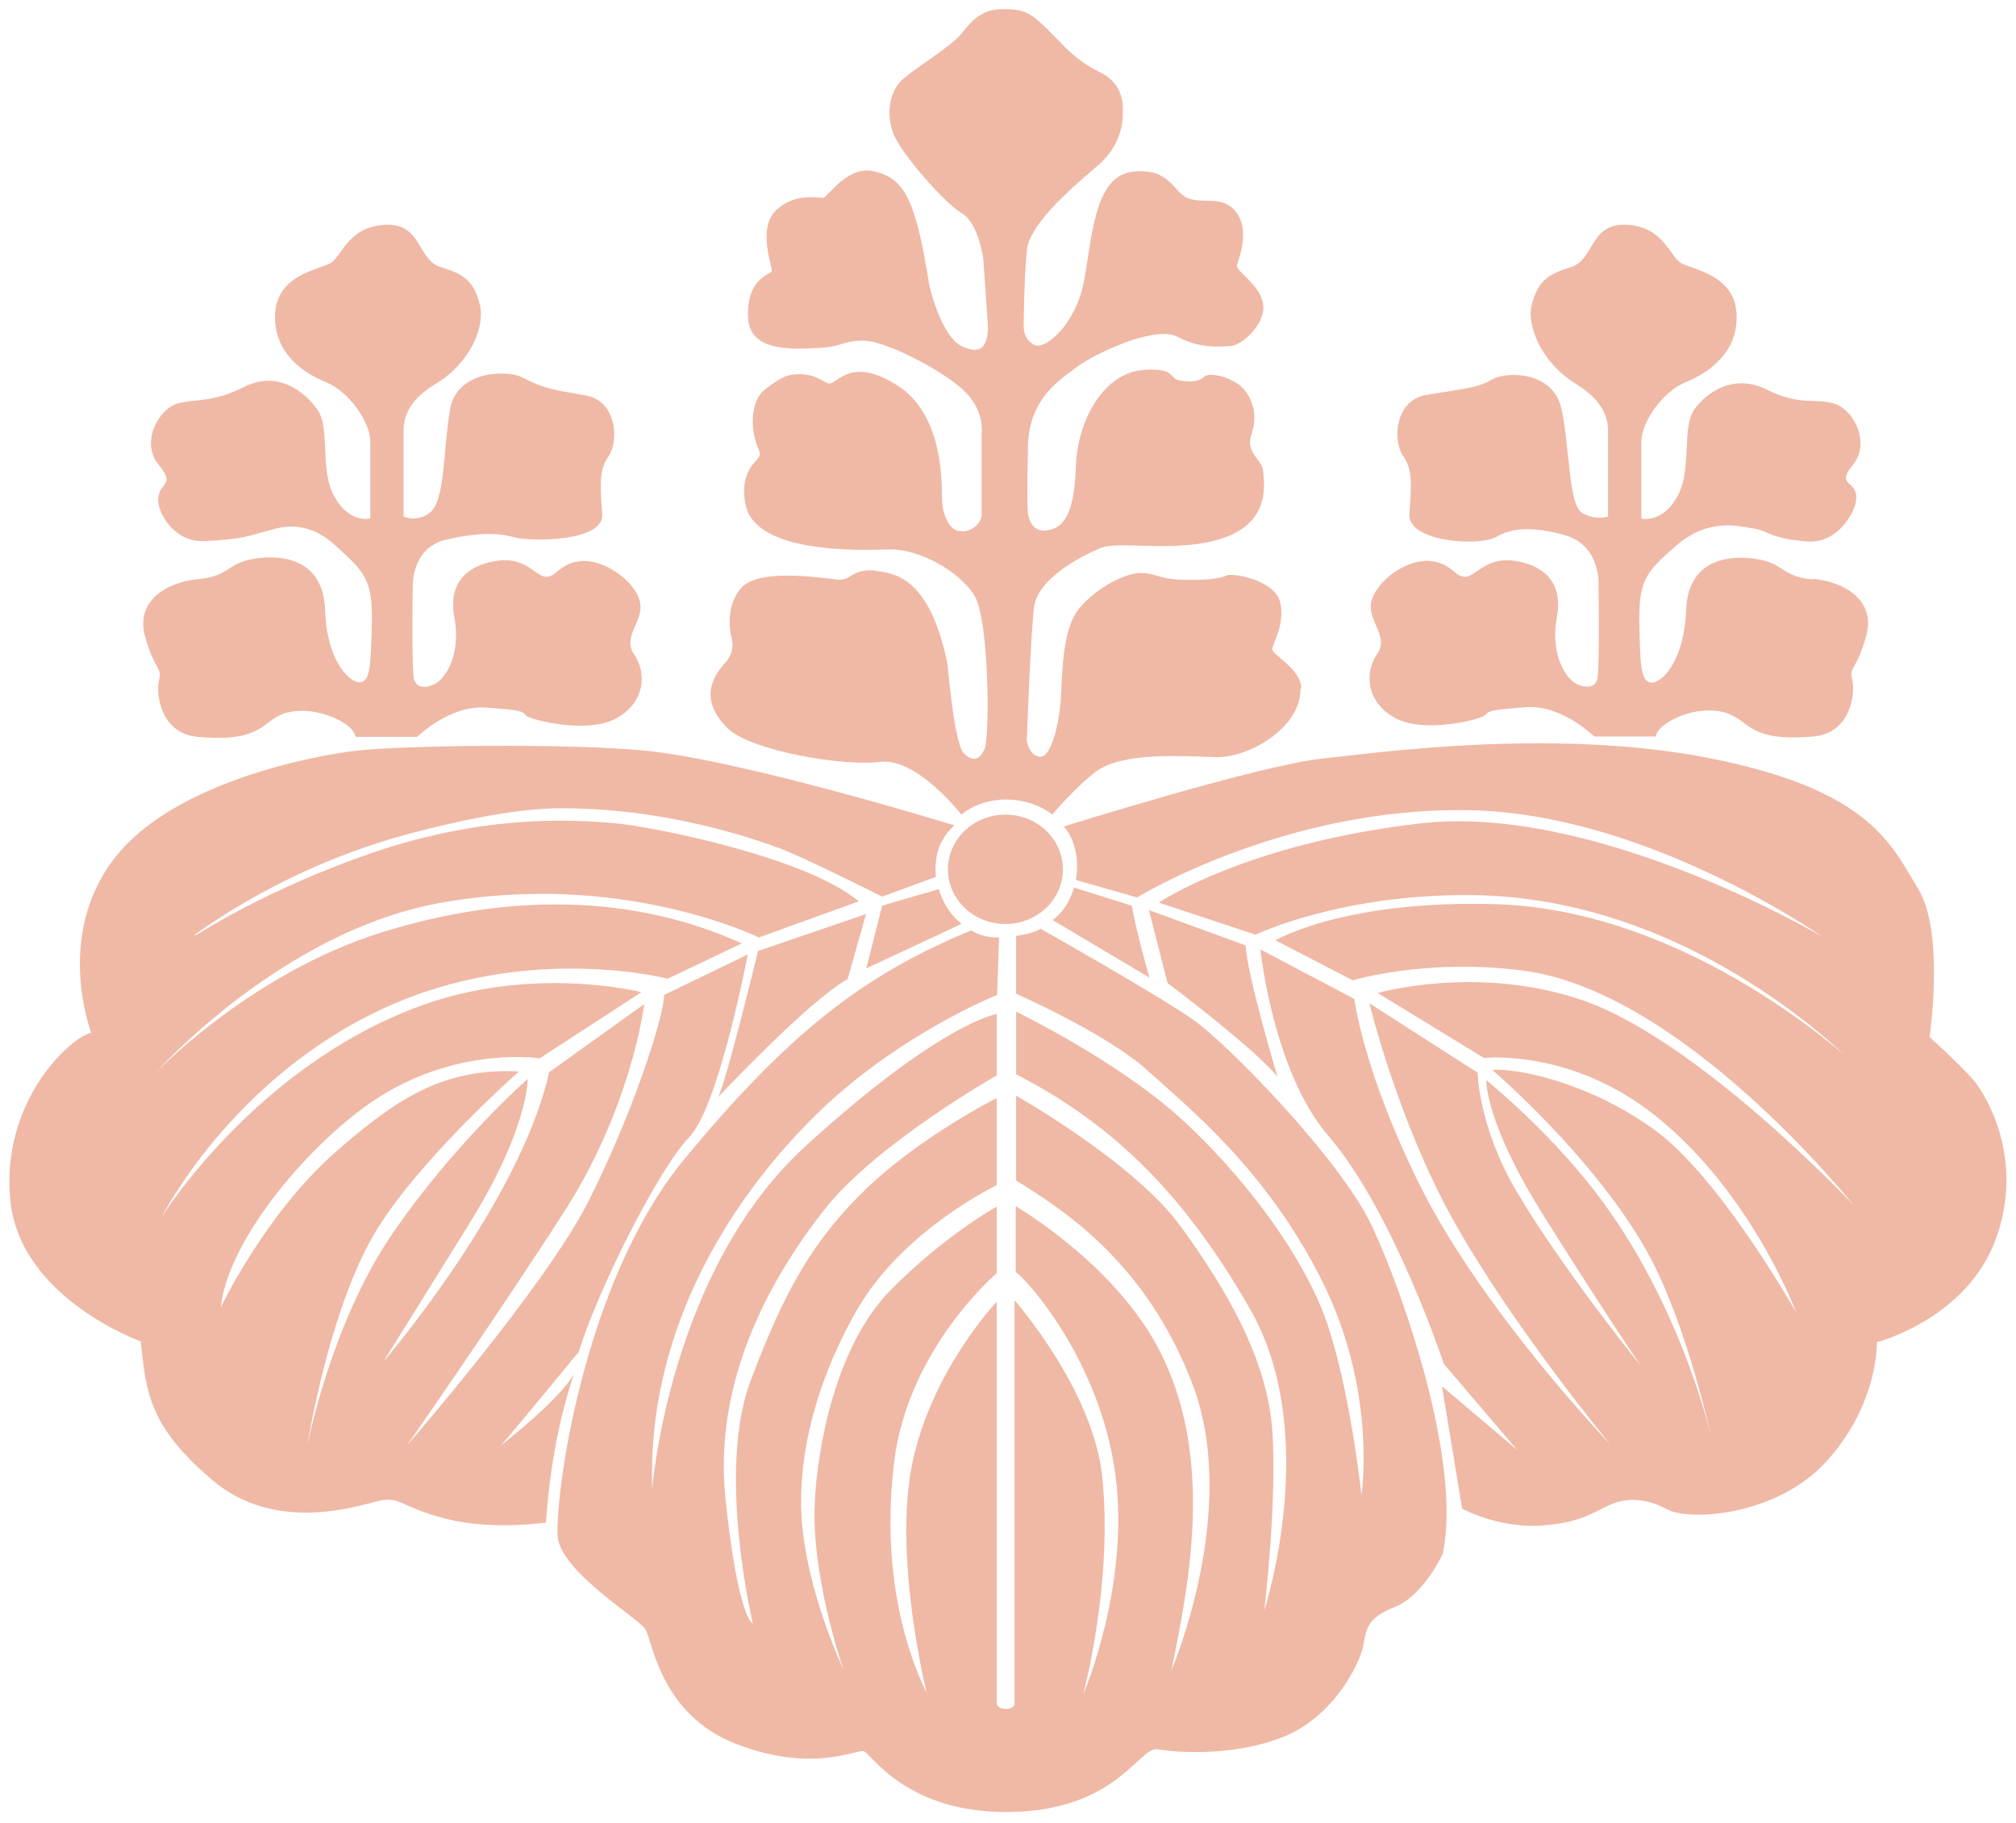 <?xml version="1.0" encoding="UTF-8"?><svg id="_レイヤー_2" xmlns="http://www.w3.org/2000/svg" viewBox="0 0 50.85 45.98"><defs><style>.cls-1{fill:#efb9a6;}</style></defs><g id="_レイヤー_1-2"><g><path class="cls-1" d="m43.14,36.21s0,.01,0,.02c0,0,0-.01,0-.02Zm3.79-9.2c-.13-.13-4.19-4.44-9.95-4.43-3.25,0-5.31,1-5.31,1l-2.44-.81s2.18-1.49,6.61-2c4.37-.5,9.98,2.77,10.14,2.87-.15-.1-4.48-3.11-8.89-3.2-4.67-.1-8.41,2.2-8.41,2.2l-1.54-.44c.14-.92-.31-1.35-.31-1.35,0,0,5.01-1.57,6.57-1.72,1.07-.1,5.71-.8,9.74,0,4.04.8,4.57,2.19,5.24,3.29.68,1.1.29,3.74.29,3.74,0,0,.88.8,1.15,1.14.27.34,1.26,1.94.52,3.96-.74,2.02-3,2.6-3,2.6,0,0,.05,1.51-1.22,2.95-1.26,1.44-3.5,1.57-4.06,1.27-.56-.3-1.06-.3-1.47-.11-.41.19-.77.47-1.81.52-1.04.04-1.9-.43-1.9-.43l-.51-3.09,1.9,1.61-1.85-2.17s-1.28-3.86-2.91-5.75c-1.4-1.62-1.72-4.71-1.72-4.71l2.37,1.25s.23,1.86,1.68,4.75c1.54,3.08,4.66,6.37,4.78,6.49-.11-.13-2.51-3.05-3.97-5.67-1.4-2.52-2.11-5.46-2.11-5.46l2.73,1.75s.02,1.36.98,2.99c1.13,1.92,3.08,4.34,3.14,4.41-.04-.06-1.06-1.56-2.49-3.85-1.46-2.34-1.41-3.36-1.41-3.36,0,0,1.72,1.38,2.99,3.14,1.84,2.55,2.57,5.39,2.67,5.81-.09-.41-.7-3.02-1.62-4.65-1.34-2.38-3.89-4.56-3.89-4.56.55-.05,2.37.27,4.09,1.51,1.63,1.18,3.5,4.48,3.57,4.6-.04-.12-1.16-3.04-3.53-4.94-2.14-1.72-4.34-1.47-4.34-1.47l-2.68-1.64s2.49-.72,5.13.17c2.9.98,6.75,5.05,6.88,5.19-.13-.16-4.33-5.38-8.31-5.92-2.43-.33-4.33.24-4.33.24l-1.95-1.01s1.75-1.03,5.58-.91c4.96.16,9.07,4.06,9.2,4.18Zm-3.79,9.24s0,0,0-.02c0,0,0,.01,0,.02Z"/><path class="cls-1" d="m45.73,14.6c.82.08,1.59.56,1.34,1.45s-.44.76-.35,1.1c.08.34-.03,1.35-.99,1.43-1.07.09-1.42-.09-1.78-.37-.14-.11-.31-.2-.49-.25-.24-.05-.57-.07-.98.07-.7.25-.72.55-.72.55h-1.55s-.82-.81-1.72-.74c-.91.07-.93.09-1.03.2-.1.11-1.53.47-2.26.08s-.8-1.14-.46-1.63c.33-.49-.36-.89-.11-1.44.25-.55.99-.98,1.5-.89.51.08.56.39.82.39.26.01.5-.48,1.19-.41.69.08,1.31.47,1.13,1.43s.24,1.54.47,1.67c.23.12.49.13.55-.11s.03-2.33.03-2.33c0,0,.09-1.05-.88-1.31-.97-.26-1.41-.11-1.71.06-.45.24-2.24.12-2.18-.59.05-.71.09-1.11-.16-1.46s-.24-1.4.6-1.54c.84-.14,1.29-.17,1.63-.38s1.56-.25,1.77.75c.21,1,.17,2.43.53,2.62s.64.08.64.08v-2.07c0-.18.06-.74-.8-1.27-.86-.52-1.27-1.46-1.12-2.02s.38-.75.98-.93c.6-.18.47-1.11,1.4-1.07.93.04,1.1.79,1.37.96.27.17,1.35.28,1.41,1.27.06.99-.71,1.51-1.28,1.74s-1.12,1-1.12,1.5v1.94s.51.14.9-.54c.39-.68.11-1.73.43-2.2.33-.47,1.02-.92,1.84-.51.81.4,1.16.22,1.66.34s.97.98.51,1.55.11.36.08.87c-.01.29-.44,1.13-1.24,1.07-.98-.08-1-.29-1.37-.33-.3-.04-1.1-.3-1.95.45-.71.63-.93.83-.91,1.91.02,1.08.03,1.51.3,1.53s.83-.55.88-1.82c.04-1.27,1.04-1.41,1.76-1.3.73.11.62.44,1.44.52Z"/><path class="cls-1" d="m43.14,36.21s0,.01,0,.02c0,0,0-.01,0-.02Z"/><path class="cls-1" d="m23.37,42.69c-.02-.08-.84-3.43-.36-5.77.49-2.36,2.13-4.08,2.13-4.08v10.13s.01.14.23.14.22-.13.22-.13v-10.18s1.98,2.25,2.21,4.44c.28,2.65-.46,5.44-.48,5.51.03-.07,1.19-2.78.81-5.58-.39-2.84-2.21-4.88-2.51-5.08v-1.66s2.45,1.42,3.59,3.57c1.45,2.74.77,5.99.34,8.13,0,0,1.73-4.02.54-7.18-1.19-3.16-3.36-4.48-4.46-5.17v-2.14s2.99,1.69,4.16,3.31c1.17,1.61,2.17,3.35,2.3,5.12.13,1.78-.2,4.55-.2,4.55,0,0,1.45-4.42-.35-7.58-1.8-3.16-3.69-4.79-5.91-5.94v-1.58s2.47,1.2,4.07,2.62c1.6,1.43,3.18,3.51,3.77,5.23.59,1.72.87,4.34.87,4.34,0,0,.41-2.6-1-5.41-1.41-2.81-3.37-4.36-4.39-5.29-1.02-.93-3.32-1.94-3.32-1.94v-1.46s.41-.05.62-.18c0,0,2.97,1.68,3.84,2.29s3.73,3.53,4.52,5.22c.79,1.69,2.27,5.96,1.78,8.26,0,0-.48,1.05-1.21,1.34-.73.29-.71.56-.8,1-.09.44-.75,1.78-2.02,2.28-1.27.5-2.69.39-3.16.31-.47-.08-1.01,1.52-3.67,1.58-2.66.06-3.55-1.47-3.74-1.53-.19-.06-1.28.56-3.21-.18-1.93-.74-2.13-2.63-2.3-2.9-.17-.27-2.11-1.44-2.21-2.31-.08-.72.38-4.6,1.98-7.68.34-.66.73-1.28,1.18-1.83,2.5-3.04,4.31-4.46,6.56-5.5.23-.11.47-.21.71-.31,0,0,.25.19.7.18l-.05,1.45s-2.39.95-4.42,2.88c-2.02,1.93-4.42,5.29-4.28,9.59,0,0,.42-5.48,3.84-8.63,3.43-3.14,4.85-3.36,4.85-3.36v1.55s-3.04,1.72-4.35,3.39c-1.31,1.67-2.81,4.26-2.49,7.3s.69,3.14.69,3.14c0,0-.92-3.83-.06-6.12s1.59-3.58,2.95-4.88c1.36-1.3,3.26-2.26,3.26-2.26v2.2s-2.31,1.1-3.48,3.07c-.9,1.53-1.59,3.54-1.43,5.46.15,1.78,1.01,3.61,1.04,3.68-.02-.07-.8-2.32-.72-4.17.06-1.42.53-3.99,1.91-5.39,1.38-1.4,2.68-2.11,2.68-2.11v1.68s-2.21,1.87-2.58,4.71c-.36,2.84.33,4.89.8,5.85Z"/><path class="cls-1" d="m32.8,17.41c0,.95-1.31,1.72-2.14,1.69-.94-.03-2.35-.12-3.01.36-.52.39-1.11,1.09-1.11,1.09,0,0-.43-.38-1.16-.38s-1.13.38-1.13.38c0,0-1.13-1.45-2.05-1.33-.92.12-3.29-.28-3.86-.86-.46-.47-.63-1.01-.04-1.65.15-.16.21-.38.16-.58-.08-.33-.12-.85.21-1.27.31-.38,1.14-.41,2.44-.24.12.01.24-.01.33-.08.13-.09.36-.19.65-.14.41.07,1.35.08,1.81,2.36,0,0,.17,2.01.41,2.24.24.24.41.16.53-.12.12-.28.12-3.26-.27-3.87-.39-.61-1.4-1.17-2.14-1.15-.74.02-3.4.12-3.63-1.15-.13-.7.18-.99.29-1.11.06-.06.1-.15.06-.23-.22-.45-.26-1.23.15-1.55.42-.32.57-.38.86-.38.47-.01.67.28.8.23.22-.08.59-.65,1.7.07,1.03.68,1.1,2.11,1.1,2.83,0,.16.03.33.09.48.07.17.18.34.37.35.37.03.54-.29.54-.39v-2.06s.09-.55-.4-1.05-1.88-1.23-2.48-1.3c-.25-.03-.5.03-.66.08-.15.05-.31.08-.47.09-.59.03-1.84.17-1.88-.75-.05-.97.53-1.09.59-1.17.06-.07-.39-1.06.12-1.55.48-.45,1.06-.3,1.18-.31.12-.01.6-.82,1.28-.67.75.18,1.05.64,1.4,2.88,0,0,.29,1.29.83,1.54.54.25.63-.1.65-.45,0-.13-.12-1.77-.12-1.77,0,0-.12-.9-.54-1.14-.42-.24-1.49-1.46-1.71-1.97-.21-.5-.13-1.1.22-1.41s1.21-.82,1.48-1.15c.27-.33.5-.62,1.05-.62s.7.1,1.12.51c.42.41.67.76,1.32,1.08s.58.89.58,1.1-.08.77-.59,1.22-1.76,1.45-1.83,2.18c-.06.62-.08,1.62-.08,1.9,0,.1.02.19.06.28.04.08.12.16.23.21.27.1,1.04-.53,1.24-1.66.2-1.13.27-2.62,1.23-2.72.96-.1,1,.54,1.41.68s.88-.1,1.21.37.03,1.18,0,1.32.59.48.66.98-.55,1.04-.82,1.05c-.27.01-.74.08-1.33-.23-.59-.31-2.11.44-2.51.73-.39.3-1.24.78-1.27,2-.03,1.22-.01,1.61-.01,1.61,0,0-.01.6.48.54.5-.06.7-.54.74-1.65.04-1.11.69-2.34,1.73-2.4.81-.05.59.22.9.27.31.05.48.02.61-.1.12-.13.78.03,1.02.35.24.32.31.69.16,1.13s.28.62.3.9c.02.28.21,1.26-.97,1.68-1.18.42-2.65.06-3.14.27-.48.2-1.58.76-1.67,1.5-.09.75-.18,3.35-.18,3.35,0,0,.04.37.32.41.28.04.47-.74.53-1.35.05-.6.01-1.84.47-2.39.46-.55,1.14-.86,1.47-.89.32-.03.53.1.81.14.27.04,1.16.06,1.43-.08.15-.08,1.22.11,1.36.67.13.57-.2,1.05-.2,1.19s.73.5.73.98Z"/><path class="cls-1" d="m31.42,23.86c.03.71.78,3.22.8,3.3-.62-.75-2.77-2.36-2.77-2.36l-.47-1.84,2.44.89Z"/><path class="cls-1" d="m28.99,24.66l-2.44-1.45c.41-.29.54-.82.54-.82l1.46.46c.11.66.44,1.8.44,1.8Z"/><ellipse class="cls-1" cx="25.36" cy="21.93" rx="1.45" ry="1.38"/><path class="cls-1" d="m24.24,23.31l-.57.27-1.82.85.4-1.58.09-.03,1.34-.39c.17.59.57.87.57.87Z"/><path class="cls-1" d="m9.69,34.37h0s0,0,0,0Zm-4.76-10.77c.1-.06.52-.33,1.21-.69.78-.41,1.9-.93,3.23-1.39,2.67-.91,4.76-.88,6.16-.75.97.09,4.82.86,6.13,1.97l-2.52.91s-3.48-1.72-8.1-.86c-3.89.73-6.95,4.09-7.11,4.27.14-.15,2.49-2.53,5.67-3.53,3.28-1.03,6.43-.95,9.11.27l-1.87.89s-3.57-.93-7.19.76c-3.83,1.78-5.57,5.25-5.57,5.25,0,0,2.35-3.79,6.51-5.32,2.86-1.05,5.59-.35,5.59-.35l-2.57,1.67s-2.02-.32-4.07.99c-1.64,1.05-3.79,3.54-3.97,5.29,0,0,1.13-2.38,2.92-3.94,1.49-1.3,2.68-2.11,4.6-2.01,0,0-2.77,2.44-3.77,4.31-1.09,2.03-1.57,5.14-1.57,5.14,0,0,.59-3.1,2.17-5.39,1.58-2.29,3.39-3.87,3.39-3.87,0,0,.03,1.25-1.51,3.71-1.82,2.93-2.1,3.37-2.13,3.42.12-.13,3.47-4.09,4.18-7.3l2.4-1.72s-.31,2.58-2.02,5.24c-1.71,2.66-3.97,5.9-3.97,5.9,0,0,3.45-3.96,4.56-6.12,1.1-2.16,1.93-4.68,1.93-5.25l2.11-1.02s-.72,3.81-1.47,4.6c-.41.43-.96,1.36-1.48,2.37-.58,1.13-1.1,2.35-1.31,3.05,0,0-1.45,1.77-1.96,2.36.09-.07,1.47-1.15,1.84-1.8-.02.06-.56,1.51-.71,3.75,0,0-1.35.2-2.5-.09-1.15-.29-1.18-.58-1.7-.46-.52.12-2.6.84-4.2-.51-1.6-1.35-1.69-2.22-1.82-3.51,0,0-3.05-1.09-3.29-3.56s1.47-4.08,2.04-4.23c0,0-.92-2.39.55-4.35,1.47-1.97,5.09-2.64,6.12-2.76,1.03-.13,5.34-.2,7.33,0,2.48.25,7.77,1.88,7.77,1.88,0,0-.27.24-.39.57-.13.39-.07.73-.07.73l-1.36.5s-1.98-1-2.61-1.23c-.63-.23-2.81-1-5.48-1-1.11,0-2.54.3-3.83.64-1.94.52-3.78,1.39-5.42,2.55Z"/><path class="cls-1" d="m21.84,23.07l-.46,1.63c-.97.53-3.27,2.98-3.27,2.98.19-.31,1.01-3.69,1.01-3.69l2.72-.93Z"/><path class="cls-1" d="m16.1,15.06c.25.55-.44.95-.11,1.44.34.49.27,1.24-.46,1.63-.73.39-2.16.03-2.26-.08-.1-.11-.12-.14-1.03-.2s-1.72.74-1.72.74h-1.55s-.02-.31-.72-.55c-.41-.14-.75-.12-.98-.07-.18.04-.34.13-.49.25-.36.28-.71.46-1.78.37-.96-.08-1.07-1.09-.99-1.43.09-.34-.1-.21-.35-1.1-.25-.89.52-1.37,1.34-1.45.82-.08.71-.41,1.44-.52.72-.11,1.72.04,1.76,1.3.04,1.27.61,1.84.88,1.82s.27-.45.3-1.53c.02-1.08-.21-1.27-.91-1.91-.78-.72-1.46-.45-1.75-.37-.37.09-.58.21-1.57.25-.77.03-1.15-.71-1.16-1-.02-.51.48-.36.01-.93s.01-1.43.51-1.55c.5-.12.85-.01,1.67-.42.81-.4,1.5.11,1.83.59.33.47.04,1.52.43,2.2.39.68.9.54.9.54v-1.94c0-.5-.55-1.27-1.12-1.5-.57-.23-1.34-.75-1.28-1.74.06-.99,1.14-1.1,1.41-1.27.27-.17.44-.92,1.37-.96.93-.04.8.89,1.4,1.07.6.18.83.36.98.93s-.25,1.5-1.12,2.02c-.87.52-.8,1.09-.8,1.27v2.07s.31.15.64-.08c.42-.29.35-1.56.53-2.62.17-1,1.47-1,1.82-.81.5.26.74.31,1.58.45.84.14.85,1.19.6,1.54-.25.35-.21.74-.16,1.46.05.71-1.82.69-2.19.59-.34-.09-.79-.17-1.77.06-.86.21-.82,1.18-.82,1.18,0,0-.03,2.08.03,2.33.06.24.33.24.55.11.23-.12.65-.71.47-1.67-.18-.96.44-1.35,1.13-1.43s.94.42,1.19.41c.26,0,.31-.31.82-.39.51-.08,1.25.35,1.5.89Z"/></g></g></svg>